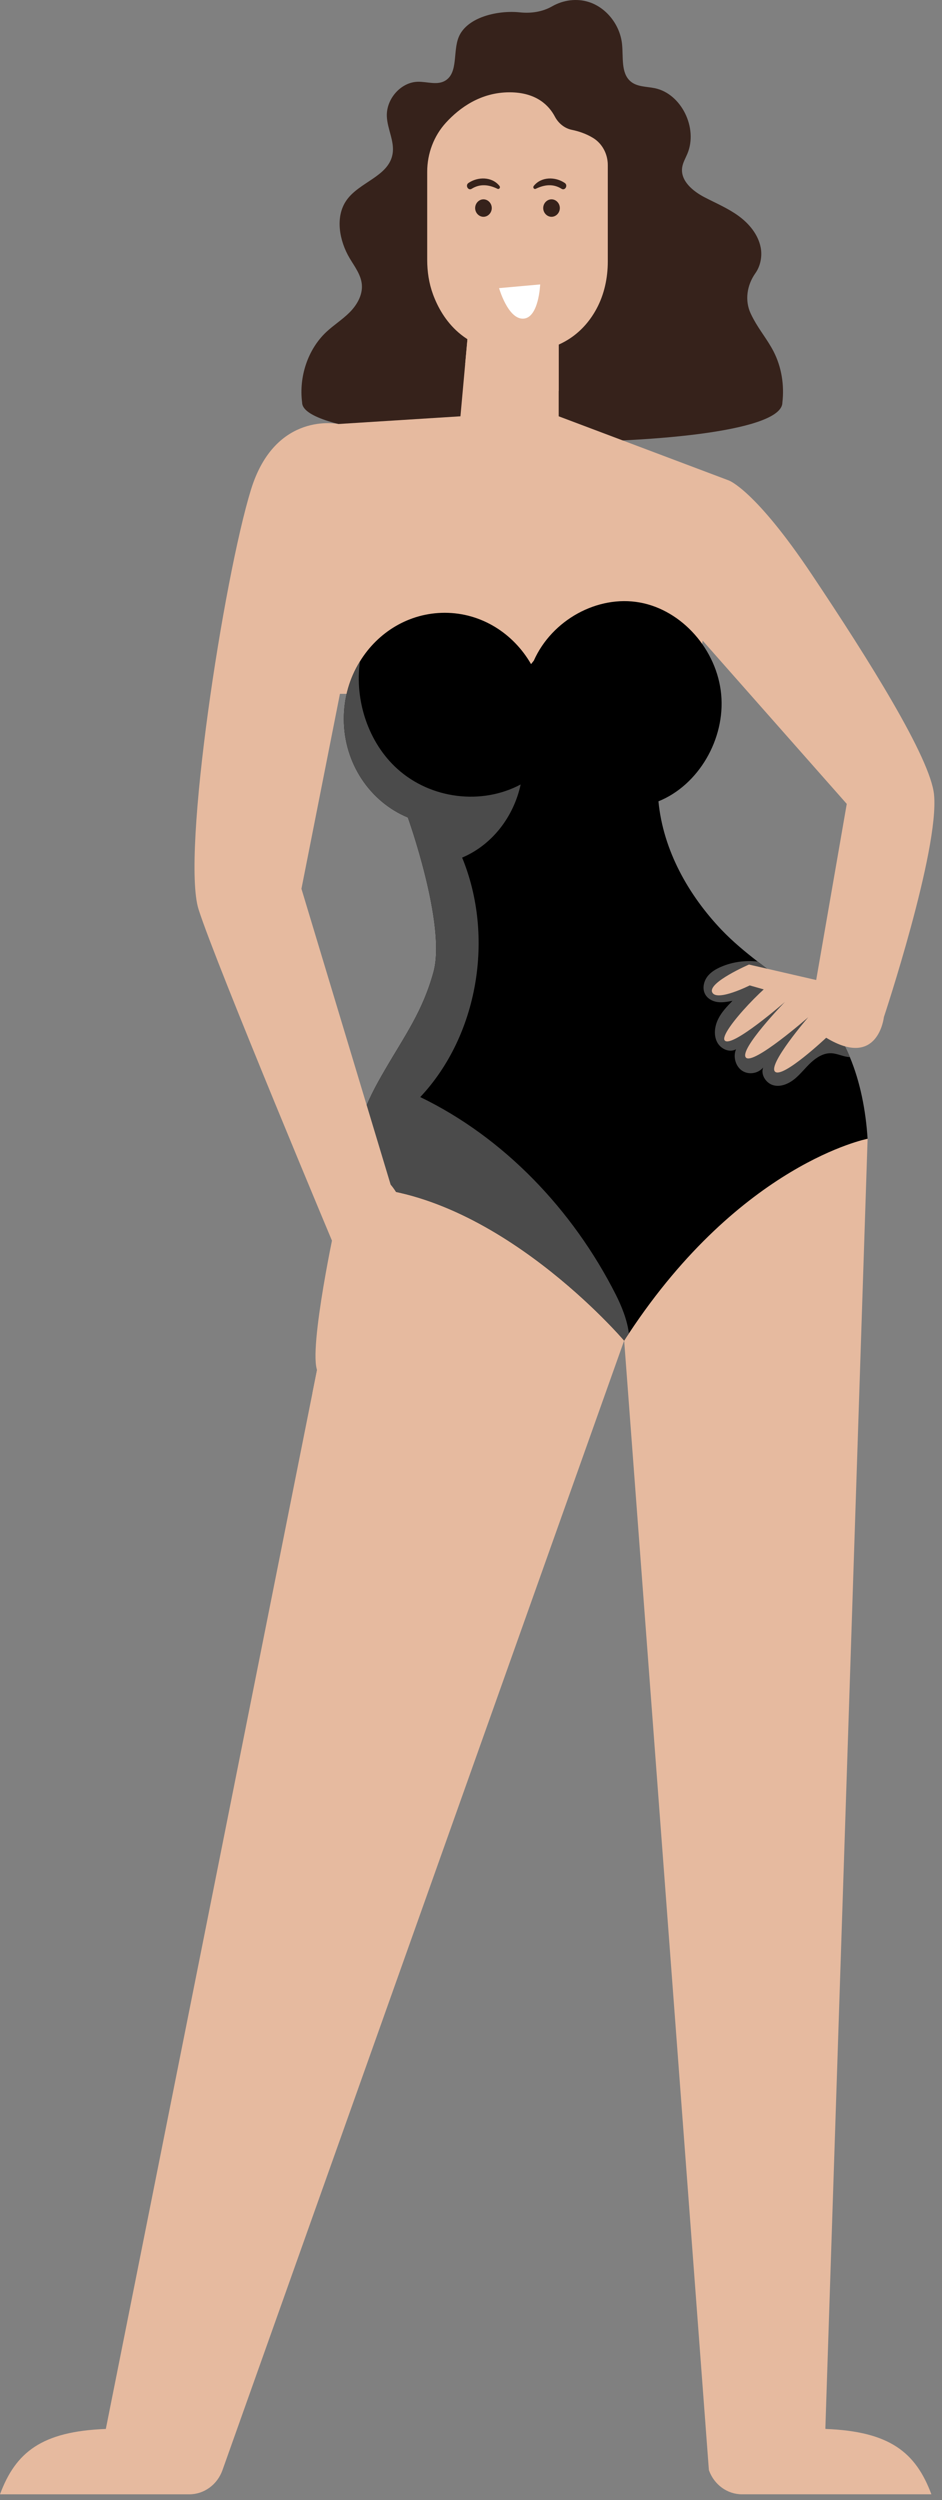 <svg width="75" height="199" viewBox="0 0 75 199" fill="none" xmlns="http://www.w3.org/2000/svg">
<rect x="0" y="0" width="75" height="199" fill="#808080" stroke="none"/>
<g id="Group">
<g id="Group_2">
<g id="Group_3">
<g id="Group_4">
<path id="Vector" d="M62.292 32.039C62.454 30.647 62.223 29.203 61.587 27.969C61.123 27.068 60.47 26.288 59.991 25.396C59.918 25.261 59.846 25.119 59.777 24.973C59.274 23.915 59.473 22.688 60.146 21.74C60.544 21.179 60.7 20.401 60.565 19.703C60.361 18.655 59.634 17.793 58.797 17.184C57.961 16.576 57.006 16.176 56.094 15.702C55.175 15.223 54.166 14.404 54.312 13.338C54.366 12.948 54.574 12.604 54.726 12.242C55.593 10.18 54.236 7.45 52.13 7.019C51.461 6.881 50.706 6.923 50.185 6.462C49.424 5.788 49.636 4.539 49.525 3.5C49.363 1.977 48.279 0.608 46.885 0.162C45.921 -0.147 44.848 -0.003 43.965 0.501C43.181 0.949 42.28 1.077 41.391 0.984C40.291 0.87 39.09 1.048 38.171 1.445C37.48 1.744 36.816 2.23 36.521 2.952C36.049 4.101 36.49 5.771 35.466 6.41C34.826 6.81 34.016 6.493 33.271 6.508C31.935 6.533 30.748 7.853 30.799 9.256C30.836 10.276 31.43 11.254 31.255 12.259C30.942 14.053 28.606 14.476 27.582 15.949C26.666 17.266 27.015 19.164 27.836 20.549C28.233 21.218 28.744 21.869 28.81 22.656C28.879 23.491 28.414 24.283 27.838 24.862C27.261 25.441 26.564 25.874 25.97 26.434C24.505 27.815 23.789 29.996 24.054 32.038C24.053 36.055 62.292 36.421 62.292 32.039Z" fill="#36221B"/>
<path id="Vector_2" d="M49.693 106.708L17.713 196.613C17.302 197.769 16.249 198.538 15.072 198.538H0C1.239 195.2 3.311 193.526 8.426 193.335L24.88 110.855L28.014 95.146L28.148 94.477L31.1 90.093L48.224 93.105L48.391 98.036L49.693 106.708Z" fill="#E6BA9F"/>
<path id="Vector_3" d="M31.981 103.792C32.033 104.571 31.971 105.33 31.818 106.095C31.665 106.864 31.296 107.613 30.689 108.06C30.076 108.507 29.196 108.593 28.588 108.14C28.416 109.161 27.985 110.056 27.157 110.619C26.488 111.066 25.598 111.177 24.88 110.855L28.014 95.145C28.267 94.904 28.545 94.693 28.851 94.527C29.655 94.085 30.712 94.19 31.387 94.829C32.554 95.94 33.296 97.533 33.401 99.182C33.511 100.837 32.99 102.52 31.981 103.792Z" fill="#E6BA9F"/>
<path id="Vector_4" d="M65.724 193.334L65.714 193.285L69.077 90.642L64.218 85.986L54.038 91.463L49.695 106.705L56.441 196.614C56.853 197.77 57.901 198.537 59.078 198.537H65.542H74.154C72.913 195.202 70.838 193.526 65.724 193.334Z" fill="#E6BA9F"/>
<path id="Vector_5" d="M58.032 38.244L55.252 55.226H26.933V33.75L36.66 33.136L37.037 28.964L37.358 25.465H44.482V33.136L58.032 38.244Z" fill="#E6BA9F"/>
<path id="Vector_6" d="M40.912 49.041C42.152 50.306 42.682 52.243 42.531 54.051C40.8 50.204 36.733 47.662 32.689 47.901C33.998 46.632 38.545 46.624 40.912 49.041Z" fill="#E6BA9F"/>
<path id="Vector_7" d="M44.049 49.041C42.845 50.344 42.279 52.243 42.43 54.051C44.161 50.204 48.228 47.662 52.272 47.901C50.963 46.632 46.559 46.324 44.049 49.041Z" fill="#E6BA9F"/>
<path id="Vector_8" d="M44.483 25.465V31.115C43.894 31.251 43.239 31.327 42.507 31.327C39.803 31.327 38.105 30.246 37.038 28.964L37.358 25.465H44.483Z" fill="#E6BA9F"/>
<path id="Vector_9" d="M54.038 42.445L58.034 38.246C58.034 38.246 60.119 38.976 64.636 45.731C69.154 52.486 74.086 60.339 74.367 63.257C74.79 67.665 70.371 80.966 70.371 80.966L64.913 78.41L67.417 63.987L54.038 48.835V42.445Z" fill="#E6BA9F"/>
<path id="Vector_10" d="M45.531 10.335C46.025 10.437 46.636 10.624 47.213 10.976C47.945 11.42 48.391 12.249 48.391 13.138V20.815C48.391 22.129 48.11 23.439 47.493 24.582C46.587 26.26 44.784 28.068 41.224 28.068C36.942 28.068 35.185 25.359 34.476 23.432C34.154 22.558 34.013 21.623 34.013 20.686V13.673C34.013 12.215 34.545 10.812 35.508 9.761C36.591 8.578 38.272 7.347 40.572 7.347C42.738 7.347 43.73 8.435 44.172 9.272C44.46 9.817 44.948 10.216 45.531 10.335Z" fill="#E6BA9F"/>
<path id="Vector_11" d="M69.075 90.641C69.075 90.641 59.014 92.597 50.071 106.135C49.941 106.321 49.817 106.512 49.693 106.708C49.693 106.708 39.444 94.658 28.148 94.478C28 90.094 29.052 87.897 30.664 85.132C32.272 82.367 33.664 80.467 34.516 77.355C35.535 73.61 32.473 65.069 32.473 65.069C29.492 63.837 27.373 60.791 27.373 57.216C27.373 55.528 27.842 53.959 28.66 52.642C30.085 50.314 32.578 48.776 35.41 48.776C38.324 48.776 40.874 50.414 42.281 52.862L42.501 52.586C43.946 49.343 47.578 47.348 50.936 47.956C54.295 48.559 57.084 51.712 57.419 55.271C57.754 58.835 55.606 62.5 52.424 63.782C52.797 67.683 54.816 71.252 57.457 74.022C58.342 74.947 59.318 75.756 60.323 76.535C61.959 77.802 63.677 78.978 65.194 80.401C66.237 81.386 67.055 82.678 67.663 84.141C68.482 86.097 68.932 88.369 69.075 90.641Z" fill="black"/>
<path id="Vector_12" d="M50.071 106.135C49.942 106.321 49.818 106.512 49.693 106.708C49.693 106.708 39.444 94.658 28.148 94.477C28 90.094 29.053 87.897 30.665 85.132C32.273 82.367 33.664 80.467 34.517 77.355C35.535 73.61 32.473 65.069 32.473 65.069C29.492 63.837 27.373 60.791 27.373 57.216C27.373 55.528 27.842 53.959 28.66 52.642C28.215 55.769 29.344 59.142 31.646 61.208C34.297 63.596 38.339 64.103 41.454 62.44C40.889 65.048 39.157 67.265 36.794 68.261C39.392 74.575 38.062 82.432 33.459 87.323C40.091 90.525 45.588 96.261 49.019 103.028C49.502 103.983 49.937 105.069 50.071 106.135Z" fill="#4B4B4B"/>
<path id="Vector_13" d="M67.664 84.141C67.171 84.131 66.683 83.85 66.176 83.834C65.578 83.809 65.018 84.156 64.568 84.573C64.118 84.99 63.74 85.493 63.267 85.881C62.793 86.263 62.181 86.534 61.597 86.388C61.014 86.247 60.54 85.558 60.76 84.97C60.353 85.458 59.602 85.573 59.08 85.221C58.564 84.875 58.349 84.105 58.602 83.517C58.075 83.819 57.358 83.487 57.085 82.93C56.807 82.366 56.903 81.673 57.18 81.11C57.453 80.552 57.894 80.099 58.319 79.662C57.922 79.737 57.515 79.813 57.114 79.758C56.712 79.697 56.31 79.481 56.123 79.099C55.912 78.677 56.027 78.134 56.3 77.757C56.578 77.375 56.994 77.134 57.415 76.953C58.329 76.56 59.338 76.425 60.324 76.536C61.96 77.802 63.678 78.979 65.195 80.402C66.238 81.387 67.056 82.678 67.664 84.141Z" fill="#4B4B4B"/>
</g>
<path id="Vector_14" d="M65.177 78.051L59.632 76.774C59.632 76.774 56.356 78.193 56.701 78.978C57.046 79.763 59.69 78.435 59.69 78.435L62.478 79.227L65.177 78.051Z" fill="#E6BA9F"/>
<path id="Vector_15" d="M69.816 79.523L70.371 80.966C70.371 80.966 69.924 85.115 65.78 82.601C65.78 82.601 62.316 85.865 61.709 85.303C61.102 84.74 64.352 80.967 64.352 80.967C64.352 80.967 59.959 84.815 59.387 84.177C58.816 83.539 62.495 79.749 62.495 79.749C62.495 79.749 58.28 83.426 57.708 82.826C57.137 82.226 61.673 77.572 62.423 77.61C63.173 77.647 65.602 78.135 65.602 78.135L69.816 79.523Z" fill="#E6BA9F"/>
<path id="Vector_16" d="M30.059 38.246L26.932 33.748C26.932 33.748 21.919 32.684 19.981 38.977C17.814 46.015 14.421 68.004 15.811 72.386C17.202 76.767 26.932 99.953 26.932 99.953L31.102 94.294L24 70.743L28.148 49.748L30.059 38.246Z" fill="#E6BA9F"/>
<path id="Vector_17" d="M26.604 97.898C26.604 97.898 24.243 108.95 25.476 109.345C26.131 109.555 27.848 102.897 27.848 102.897L26.604 97.898Z" fill="#E6BA9F"/>
<path id="Vector_18" d="M29.603 93.928L31.102 94.294C31.102 94.294 33.056 96.462 32.275 99.2C31.493 101.939 30.512 102.055 30.512 102.055C30.512 102.055 31.102 106.646 30.414 106.708C29.153 106.821 28.495 102.965 28.495 102.965C28.495 102.965 28.21 109.606 27.375 109.88C26.54 110.153 26.606 96.716 26.606 96.716L29.603 93.928Z" fill="#E6BA9F"/>
</g>
<path id="Vector_19" d="M36.975 34.863C37.694 34.887 38.401 35.21 38.908 35.746C39.414 36.283 39.716 37.028 39.733 37.784C39 36.65 38.011 35.696 36.975 34.863Z" fill="#E6BA9F"/>
<path id="Vector_20" d="M40.757 37.666C40.822 36.498 41.815 35.469 42.927 35.416C42.3 36.164 41.384 36.917 40.757 37.666Z" fill="#E6BA9F"/>
</g>
<g id="Group_5">
<g id="Group_6">
<path id="Vector_21" d="M41.353 15.39C41.353 15.39 39.997 20.605 40.386 20.741C40.776 20.878 41.494 20.521 41.494 20.521L41.353 15.39Z" fill="#E6BA9F"/>
<path id="Vector_22" d="M46.396 20.134C46.396 21.032 45.703 21.76 44.849 21.76C43.995 21.76 43.301 21.032 43.301 20.134C43.301 19.236 43.994 18.508 44.849 18.508C45.703 18.508 46.396 19.236 46.396 20.134Z" fill="#E6BA9F"/>
<path id="Vector_23" d="M39.101 20.134C39.101 21.032 38.408 21.76 37.554 21.76C36.7 21.76 36.006 21.032 36.006 20.134C36.006 19.236 36.699 18.508 37.554 18.508C38.408 18.508 39.101 19.236 39.101 20.134Z" fill="#E6BA9F"/>
<g id="Group_7">
<path id="Vector_24" d="M43.911 15.866C43.55 15.866 43.249 16.182 43.249 16.561C43.249 16.94 43.551 17.257 43.911 17.257C44.272 17.257 44.573 16.94 44.573 16.561C44.573 16.181 44.272 15.866 43.911 15.866Z" fill="#36221B"/>
<path id="Vector_25" d="M38.492 15.866C38.131 15.866 37.83 16.182 37.83 16.561C37.83 16.94 38.131 17.257 38.492 17.257C38.853 17.257 39.154 16.94 39.154 16.561C39.154 16.181 38.853 15.866 38.492 15.866Z" fill="#36221B"/>
</g>
<g id="Group_8">
<path id="Vector_26" d="M44.967 14.565C44.222 14.057 43.097 14.046 42.498 14.799C42.396 14.928 42.52 15.095 42.663 15.025C43.347 14.694 44.042 14.609 44.71 15.027C44.994 15.204 45.24 14.751 44.967 14.565Z" fill="#36221B"/>
<path id="Vector_27" d="M37.297 14.565C38.042 14.057 39.167 14.046 39.767 14.799C39.869 14.928 39.744 15.095 39.601 15.025C38.917 14.694 38.223 14.609 37.554 15.027C37.271 15.204 37.024 14.751 37.297 14.565Z" fill="#36221B"/>
</g>
</g>
<path id="Vector_28" d="M39.735 22.934L43.007 22.64C43.007 22.64 42.903 25.29 41.676 25.363C40.45 25.438 39.735 22.934 39.735 22.934Z" fill="white"/>
</g>
</g>
</svg>
